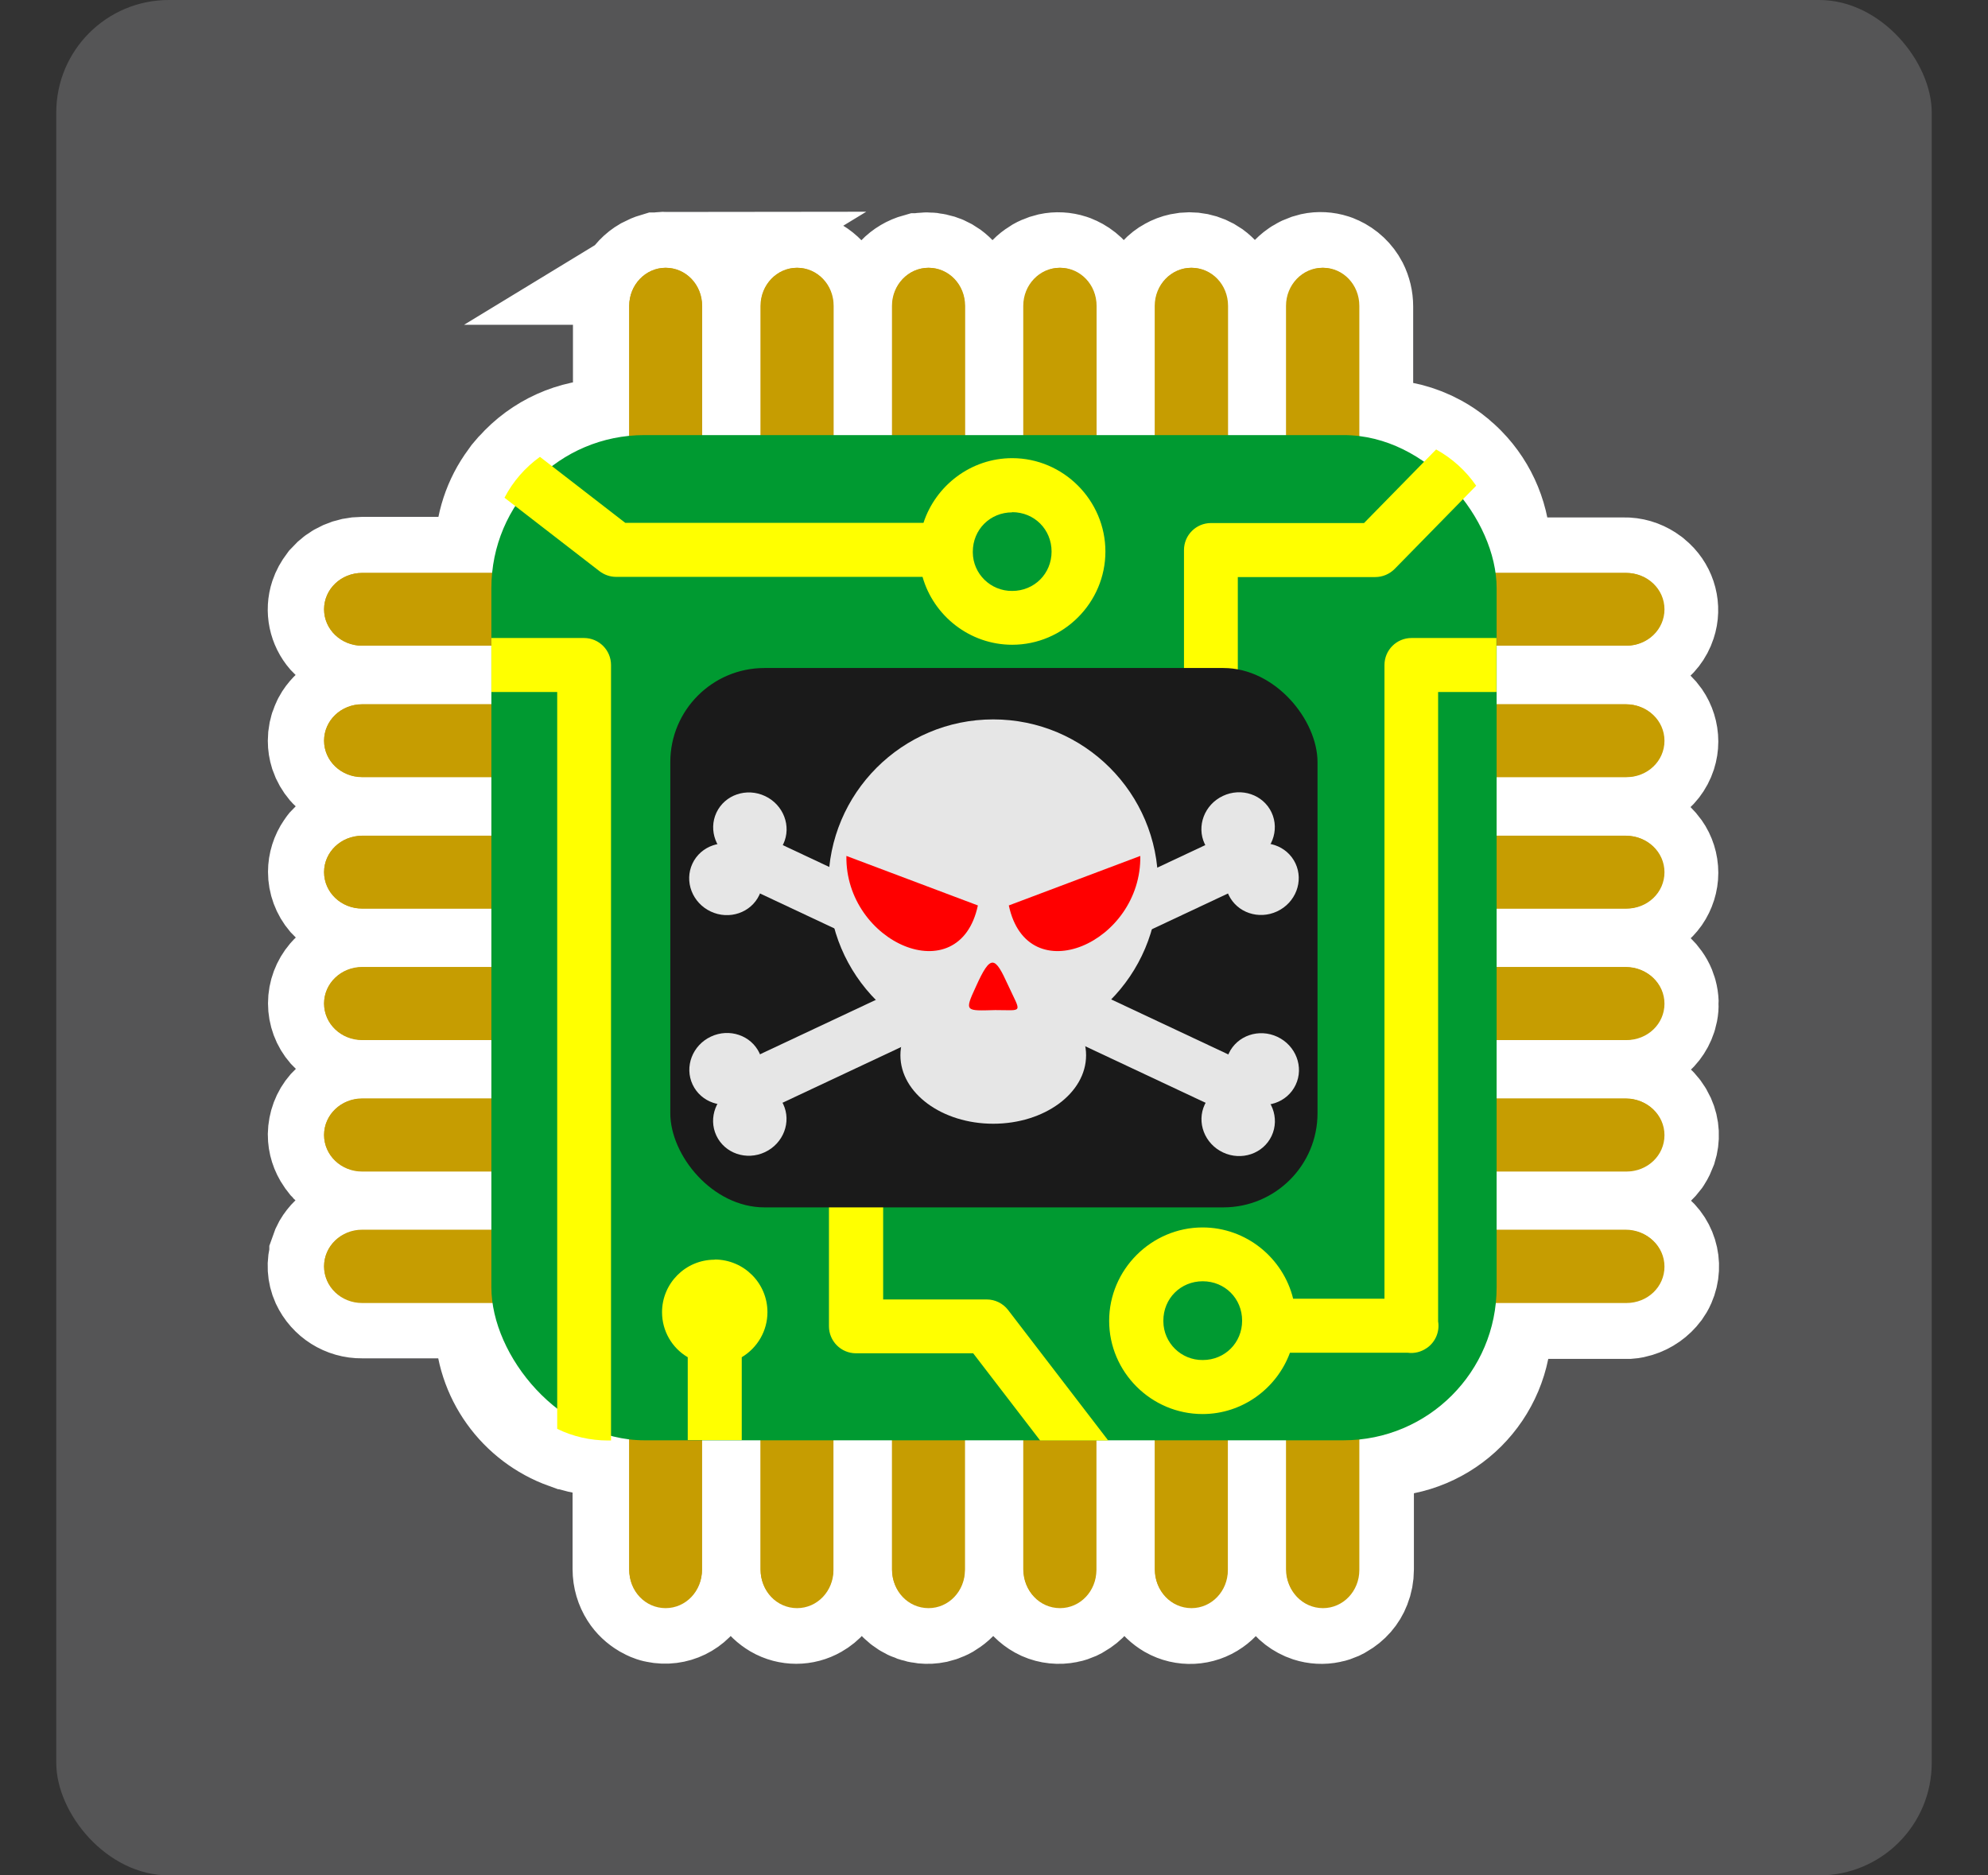 <?xml version="1.0" encoding="UTF-8"?>
<svg xmlns="http://www.w3.org/2000/svg" width="106" height="100" viewBox="0 0 106 100">
  <rect x="0" y="0" width="106" height="100" fill="#333333" stroke="none"/>
  <g id="Hintergrund">
    <rect id="Hintergrund-2" data-name="Hintergrund" x="3" width="100" height="100" rx="6" ry="6" fill="#555556"/>
  </g>
  <g id="Solokiller">
    <g id="Saboteur">
      <path d="M35.49,14.29c-.13,0-.26.02-.39.04h-.05c-.17.05-.33.12-.48.2-.33.19-.6.47-.78.82h0c-.16.3-.24.63-.24.97v6.88h-1.15c-1.77,0-3.46.76-4.64,2.09l-.06.06c-.07.08-.13.16-.2.24l-.1.14c-.79,1.06-1.21,2.35-1.21,3.68v1.15h-6.88c-.6,0-1.17.25-1.57.7h0s-.03.04-.05.07c-.14.18-.25.38-.32.59-.21.63-.06,1.32.37,1.81.4.45.97.71,1.57.7h6.88v3.13h-6.88c-.6,0-1.18.25-1.57.7-.12.14-.23.3-.3.48h0c-.11.24-.16.5-.16.76h0c0,.2.03.39.09.58h0c.08.24.21.46.37.65.39.45.97.71,1.57.7h6.88v3.13h-6.88c-.6,0-1.17.25-1.57.7h0s-.08.1-.11.15h0c-.22.32-.34.7-.34,1.08,0,.45.16.89.46,1.24.4.45.97.71,1.57.7h6.88v3.13h-6.88c-.6,0-1.18.25-1.57.7-.29.34-.46.78-.46,1.24,0,.45.16.89.46,1.23.4.45.97.71,1.57.7h6.88v3.13h-6.88c-.6,0-1.17.25-1.57.7-.3.34-.46.78-.47,1.24,0,.39.12.76.34,1.08h0c.04.05.07.1.11.15h0s.09.09.13.14h0c.39.37.9.57,1.44.57h6.88v3.13h-6.88c-.73,0-1.42.38-1.79,1.01-.06.11-.11.22-.15.34h0v.04c-.14.43-.11.89.07,1.29h0c.34.73,1.07,1.19,1.87,1.18h6.88v1.15c0,2.69,1.71,4.97,4.1,5.83.02,0,.04.01.06.02.42.15.85.25,1.31.31h.04s.27.03.27.03h.08s.34.01.34.01h1.15v6.89c0,.42.12.81.33,1.14h0c.17.27.41.49.68.65h0c.11.06.22.12.34.16h0c.06.02.12.04.19.05h0c.85.18,1.71-.24,2.09-1.02.15-.3.23-.63.23-.97v-6.89h3.13v6.89c0,.42.12.81.33,1.14h0c.17.27.41.49.68.65.57.33,1.28.33,1.85,0,.39-.22.69-.57.86-.99.1-.25.15-.52.15-.79v-6.89h3.13v6.89c0,.4.12.8.33,1.14h0c.31.49.83.82,1.41.88.2.02.4.01.59-.03h0c.13-.03.25-.07.36-.12h0c.12-.05.22-.11.33-.19h0c.26-.18.48-.43.62-.72.15-.3.23-.63.23-.97v-6.89h3.13v6.89h0c0,.42.12.81.33,1.14h0c.21.32.5.58.85.74.36.16.76.2,1.15.12h0c.06-.01.13-.03.19-.05h0c.12-.04.24-.09.34-.16h0c.39-.22.7-.57.86-.99.1-.25.15-.52.15-.79v-6.89h3.13v6.89c0,.42.12.81.33,1.14h0c.17.27.41.49.68.65.63.36,1.42.32,2.01-.1h0c.26-.18.47-.43.62-.72.15-.3.23-.63.23-.97h0v-6.88h3.13v6.88c0,.4.11.8.33,1.14h0c.24.38.61.66,1.03.8.31.1.65.12.97.05h0c.06-.01.13-.03.19-.05h0c.12-.04.24-.09.34-.16h0c.39-.22.7-.57.86-.99.1-.25.15-.52.15-.79v-6.88h1.15c3.44,0,6.2-2.77,6.2-6.2v-1.15h6.88c.07,0,.14,0,.21,0h0c.14-.01.27-.04.4-.08h0c.43-.13.81-.4,1.08-.76h0c.07-.1.14-.21.19-.33h0c.38-.86.07-1.87-.74-2.36-.34-.22-.73-.33-1.14-.33h-6.89v-3.13h6.89c.2,0,.41-.03.6-.09l.07-.02.12-.04h0c.12-.05.24-.11.34-.18h0c.21-.14.4-.32.55-.52l.04-.06c.09-.14.16-.29.22-.45.14-.44.12-.91-.07-1.33-.24-.53-.7-.94-1.27-1.09-.2-.06-.4-.09-.61-.09h-6.89v-3.13h6.89c.07,0,.14,0,.21-.01h0c.33-.03.65-.14.93-.32.38-.24.66-.6.8-1.03.18-.56.09-1.18-.26-1.66-.3-.43-.76-.72-1.28-.81-.14-.03-.27-.04-.41-.04h-6.89v-3.13h6.89c.2,0,.41-.03.6-.09l.07-.02.12-.04h0c.36-.15.67-.39.89-.7.22-.32.34-.7.34-1.08,0-.39-.12-.77-.34-1.08h0c-.07-.1-.16-.2-.25-.29h0c-.09-.09-.19-.17-.3-.24h0c-.28-.18-.6-.29-.93-.32-.07,0-.14-.01-.21-.01h-6.89v-3.13h6.89c.07,0,.14,0,.21-.01h0c.33-.03.65-.14.93-.32.38-.24.66-.6.8-1.03.06-.19.09-.38.09-.57h0c0-.39-.12-.77-.34-1.09-.3-.43-.76-.72-1.28-.81-.14-.03-.27-.04-.41-.04h-6.88v-3.13h6.88c.2,0,.41-.03.6-.09l.07-.02.12-.04h0c.12-.05.24-.11.34-.18h0c.38-.24.66-.6.8-1.03.23-.69.03-1.45-.5-1.95h0c-.09-.09-.19-.17-.3-.24h0c-.34-.22-.73-.34-1.14-.33h-6.89v-1.15c0-1.63-.64-3.2-1.78-4.36l-.11-.11c-.09-.09-.18-.17-.28-.25l-.11-.1c-.29-.24-.6-.45-.93-.63-.91-.5-1.94-.76-2.98-.76h-1.15v-6.89c0-.34-.08-.67-.23-.97h0c-.21-.4-.54-.71-.95-.9-.06-.03-.12-.05-.18-.07h0c-.31-.1-.65-.12-.97-.05h0c-.13.03-.25.07-.36.12h0c-.06.03-.11.05-.17.09h0c-.06.03-.11.06-.16.1h0c-.26.18-.48.43-.62.72h0c-.15.3-.23.63-.23.97v6.88h-3.13v-6.88c0-.34-.08-.67-.23-.97h0c-.15-.28-.36-.53-.62-.72h0c-.43-.3-.96-.41-1.47-.3-.19.04-.37.11-.53.2h0c-.17.09-.32.21-.45.35-.13.14-.24.3-.33.47h0c-.15.3-.23.63-.23.97v6.88h-3.13v-6.88c0-.34-.08-.67-.23-.97-.21-.4-.54-.71-.95-.9-.06-.03-.12-.05-.18-.07h0c-.31-.1-.65-.12-.97-.05h0c-.13.03-.25.07-.36.12h0c-.12.05-.22.11-.33.19h0c-.26.18-.48.43-.62.72h0c-.15.3-.23.63-.23.97v6.88h-3.13v-6.88c0-.34-.08-.67-.23-.97h0c-.15-.28-.36-.53-.62-.72h0c-.21-.15-.44-.25-.69-.3h0c-.26-.06-.52-.06-.78,0h-.05c-.36.1-.68.29-.93.55-.13.14-.24.3-.33.47h0c-.15.3-.23.63-.23.97v6.88h-3.13v-6.88c0-.34-.08-.67-.23-.97-.18-.34-.45-.62-.78-.82-.63-.36-1.42-.32-2.01.1h0c-.26.19-.47.43-.62.72h0c-.16.3-.23.63-.23.97v6.88h-3.13v-6.88c0-.34-.08-.67-.23-.97-.15-.28-.36-.53-.62-.72h0c-.05-.04-.1-.07-.16-.1h0c-.28-.16-.6-.25-.92-.25Z" fill="#fff" stroke="#fff" stroke-linecap="round" stroke-miterlimit="15.12" stroke-width="6"/>
      <g>
        <g>
          <path d="M35.49,14.28h0c1.07,0,1.94.91,1.94,2.03v67.37c0,1.12-.87,2.03-1.94,2.03h0c-1.07,0-1.94-.91-1.94-2.03V16.31c0-1.12.87-2.03,1.94-2.03Z" fill="#c69d01"/>
          <path d="M70.51,14.28h0c1.07,0,1.94.91,1.94,2.03v67.37c0,1.12-.87,2.03-1.94,2.03h0c-1.07,0-1.94-.91-1.94-2.03V16.31c0-1.12.87-2.03,1.94-2.03Z" fill="#c69d01"/>
          <path d="M56.5,14.28h0c1.07,0,1.94.91,1.94,2.03v67.37c0,1.12-.87,2.03-1.94,2.03h0c-1.07,0-1.94-.91-1.94-2.03V16.31c0-1.12.87-2.03,1.94-2.03Z" fill="#c69d01"/>
          <path d="M49.5,14.28h0c1.07,0,1.94.91,1.94,2.03v67.37c0,1.12-.87,2.03-1.94,2.03h0c-1.07,0-1.94-.91-1.94-2.03V16.31c0-1.12.87-2.03,1.94-2.03Z" fill="#c69d01"/>
          <path d="M42.49,14.28h0c1.07,0,1.94.91,1.94,2.03v67.37c0,1.12-.87,2.03-1.94,2.03h0c-1.07,0-1.94-.91-1.94-2.03V16.31c0-1.12.87-2.03,1.94-2.03Z" fill="#c69d01"/>
          <path d="M63.51,14.28h0c1.07,0,1.94.91,1.94,2.03v67.37c0,1.12-.87,2.03-1.94,2.03h0c-1.07,0-1.94-.91-1.94-2.03V16.31c0-1.12.87-2.03,1.94-2.03Z" fill="#c69d01"/>
          <path d="M88.72,32.49h0c0,1.07-.91,1.94-2.03,1.94H19.31c-1.12,0-2.03-.87-2.03-1.94h0c0-1.07.91-1.94,2.03-1.94h67.37c1.12,0,2.03.87,2.03,1.94Z" fill="#c69d01"/>
          <path d="M88.72,67.51h0c0,1.07-.91,1.94-2.03,1.94H19.31c-1.12,0-2.03-.87-2.03-1.94h0c0-1.07.91-1.94,2.03-1.94h67.37c1.12,0,2.03.87,2.03,1.94Z" fill="#c69d01"/>
          <path d="M88.72,53.5h0c0,1.07-.91,1.94-2.03,1.94H19.31c-1.12,0-2.03-.87-2.03-1.94h0c0-1.07.91-1.94,2.03-1.94h67.37c1.12,0,2.03.87,2.03,1.94Z" fill="#c69d01"/>
          <path d="M88.72,46.5h0c0,1.07-.91,1.94-2.03,1.94H19.31c-1.12,0-2.03-.87-2.03-1.94h0c0-1.07.91-1.94,2.03-1.94h67.37c1.12,0,2.03.87,2.03,1.94Z" fill="#c69d01"/>
          <path d="M88.72,39.49h0c0,1.07-.91,1.94-2.03,1.94H19.31c-1.12,0-2.03-.87-2.03-1.94h0c0-1.07.91-1.94,2.03-1.94h67.37c1.12,0,2.03.87,2.03,1.94Z" fill="#c69d01"/>
          <path d="M88.72,60.51h0c0,1.07-.91,1.94-2.03,1.94H19.31c-1.12,0-2.03-.87-2.03-1.94h0c0-1.07.91-1.94,2.03-1.94h67.37c1.12,0,2.03.87,2.03,1.94Z" fill="#c69d01"/>
          <path d="M35.49,14.28c-1.07,0-1.94.91-1.94,2.03v14.24h-14.24c-1.13,0-2.03.86-2.03,1.94s.91,1.94,2.03,1.94h14.24v3.13h-14.24c-1.13,0-2.03.86-2.03,1.94s.91,1.94,2.03,1.94h14.24v3.13h-14.24c-1.13,0-2.03.86-2.03,1.94s.91,1.94,2.03,1.94h14.24v3.13h-14.24c-1.13,0-2.03.86-2.03,1.94s.91,1.94,2.03,1.94h14.24v3.13h-14.24c-1.13,0-2.03.86-2.03,1.94s.91,1.94,2.03,1.94h14.24v3.13h-14.24c-1.13,0-2.03.86-2.03,1.94s.91,1.94,2.03,1.94h14.24v14.24c0,1.13.86,2.03,1.94,2.03s1.94-.91,1.94-2.03v-14.24h3.13v14.24c0,1.13.86,2.03,1.94,2.03s1.94-.91,1.94-2.03v-14.24h3.13v14.24c0,1.13.86,2.03,1.94,2.03s1.94-.91,1.94-2.03v-14.24h3.13v14.24c0,1.13.86,2.03,1.94,2.03s1.94-.91,1.94-2.03v-14.24h3.13v14.24c0,1.13.86,2.03,1.94,2.03s1.94-.91,1.94-2.03v-14.24h3.13v14.24c0,1.13.86,2.03,1.94,2.03s1.94-.91,1.94-2.03v-14.24h14.24c1.13,0,2.03-.86,2.03-1.94s-.91-1.94-2.03-1.94h-14.24v-3.13h14.24c1.13,0,2.03-.86,2.03-1.94s-.91-1.94-2.03-1.94h-14.24v-3.13h14.24c1.13,0,2.03-.86,2.03-1.94s-.91-1.94-2.03-1.94h-14.24v-3.13h14.24c1.13,0,2.03-.86,2.03-1.94s-.91-1.94-2.03-1.94h-14.24v-3.13h14.24c1.13,0,2.03-.86,2.03-1.94s-.91-1.94-2.03-1.94h-14.24v-3.13h14.24c1.13,0,2.03-.86,2.03-1.94s-.91-1.94-2.03-1.94h-14.24v-14.24c0-1.13-.86-2.03-1.93-2.03s-1.94.91-1.94,2.03v14.24h-3.13v-14.24c0-1.13-.86-2.03-1.94-2.03s-1.94.91-1.94,2.03v14.24h-3.13v-14.24c0-1.13-.86-2.03-1.94-2.03-1.07,0-1.94.91-1.94,2.03v14.24h-3.13v-14.24c0-1.13-.86-2.03-1.94-2.03s-1.94.91-1.94,2.03v14.24h-3.13v-14.24c0-1.13-.86-2.03-1.94-2.03s-1.94.91-1.94,2.03v14.24h-3.13v-14.24c0-1.13-.86-2.03-1.94-2.03h0ZM37.42,34.42h3.13v3.13h-3.13v-3.13ZM44.43,34.42h3.13v3.13h-3.13v-3.13ZM51.43,34.42h3.13v3.13h-3.13v-3.13ZM58.44,34.42h3.13v3.13h-3.13v-3.13ZM65.44,34.42h3.13v3.13h-3.13v-3.13ZM37.42,41.43h3.13v3.13h-3.13v-3.13ZM44.43,41.43h3.13v3.13h-3.13v-3.13ZM51.43,41.43h3.13v3.13h-3.13v-3.13ZM58.44,41.43h3.13v3.13h-3.13v-3.13ZM65.44,41.43h3.13v3.13h-3.13v-3.13ZM37.42,48.43h3.13v3.13h-3.13v-3.13ZM44.43,48.43h3.13v3.13h-3.13v-3.13ZM51.43,48.43h3.13v3.13h-3.13v-3.13ZM58.44,48.43h3.13v3.13h-3.13v-3.13ZM65.44,48.43h3.13v3.13h-3.13v-3.13ZM37.42,55.44h3.13v3.13h-3.13v-3.13ZM44.43,55.44h3.13v3.13h-3.13v-3.13ZM51.43,55.44h3.13v3.13h-3.13v-3.13ZM58.44,55.44h3.13v3.13h-3.13v-3.13ZM65.44,55.44h3.13v3.13h-3.13v-3.13ZM37.42,62.44h3.13v3.13h-3.13v-3.13ZM44.43,62.44h3.13v3.13h-3.13v-3.13ZM51.43,62.44h3.13v3.13h-3.13v-3.13ZM58.44,62.44h3.13v3.13h-3.13v-3.13ZM65.44,62.44h3.13v3.13h-3.13v-3.13Z" fill="#c69d01"/>
        </g>
        <rect x="26.2" y="23.2" width="53.6" height="53.6" rx="8.16" ry="8.16" fill="#009a31"/>
        <path d="M76.58,23.96l-3.85,3.93h-8.16c-.79,0-1.44.64-1.44,1.44v11.04c-.04,1.96,2.92,1.96,2.87,0v-9.6h7.33c.39,0,.76-.16,1.03-.43l4.35-4.44c-.55-.8-1.28-1.46-2.13-1.93ZM28.79,24.36c-.79.57-1.44,1.31-1.89,2.18l5.07,3.92c.25.19.56.3.88.3h16.34c.59,2.08,2.52,3.62,4.78,3.62,2.73,0,4.97-2.24,4.97-4.97s-2.24-4.98-4.97-4.98c-2.2,0-4.08,1.46-4.73,3.45h-15.9l-4.55-3.52ZM53.97,27.31c1.18,0,2.1.92,2.1,2.1s-.92,2.1-2.1,2.1c-1.15.01-2.09-.91-2.1-2.05,0-.01,0-.03,0-.04,0-1.18.92-2.1,2.1-2.1h0ZM26.2,34.02v2.88h3.51v39.29c.84.41,1.77.62,2.7.62h.17v-41.35c0-.79-.64-1.44-1.44-1.44h-4.94ZM75.26,34.02c-.79,0-1.44.64-1.44,1.44v33.79h-4.87c-.53-2.17-2.5-3.8-4.83-3.8-2.73,0-4.98,2.25-4.98,4.98s2.24,4.97,4.98,4.97c2.13,0,3.96-1.37,4.66-3.27h6.27c.36.05.72-.04,1.01-.24.02-.01.04-.03.06-.04.43-.32.65-.86.56-1.39v-33.56h3.11v-2.88h-4.54ZM44.2,62.64v8.08c0,.79.64,1.44,1.44,1.44h6.25l3.57,4.65h3.63l-5.34-6.96c-.27-.35-.69-.56-1.14-.56h-5.52v-6.64h-2.88ZM38.1,67.17c-1.55,0-2.8,1.26-2.8,2.8h0c0,.99.52,1.9,1.37,2.4v4.42h2.88v-4.42c.85-.51,1.37-1.42,1.37-2.4,0-1.55-1.25-2.8-2.8-2.81,0,0,0,0,0,0ZM64.13,68.32c1.18,0,2.1.92,2.1,2.1s-.92,2.1-2.1,2.1c-1.15.01-2.09-.91-2.1-2.06,0-.01,0-.03,0-.04,0-1.18.92-2.1,2.1-2.1Z" fill="#ff0"/>
        <g>
          <rect x="35.74" y="35.62" width="34.51" height="28.76" rx="5.02" ry="5.02" fill="#1a1a1a"/>
          <g>
            <g>
              <path d="M40.75,44.6l26.33,12.37-1.21,2.58-26.33-12.37,1.21-2.58Z" fill="#e6e6e6"/>
              <g>
                <ellipse cx="39.98" cy="44.16" rx="1.9" ry="1.97" transform="translate(-16.99 61.56) rotate(-64.82)" fill="#e6e6e6"/>
                <ellipse cx="38.71" cy="46.88" rx="1.9" ry="1.97" transform="translate(-20.19 61.97) rotate(-64.82)" fill="#e6e6e6"/>
              </g>
              <g>
                <ellipse cx="67.29" cy="57" rx="1.9" ry="1.97" transform="translate(-12.91 93.65) rotate(-64.82)" fill="#e6e6e6"/>
                <ellipse cx="66.01" cy="59.72" rx="1.9" ry="1.97" transform="translate(-16.11 94.06) rotate(-64.82)" fill="#e6e6e6"/>
              </g>
            </g>
            <circle cx="52.96" cy="47.15" r="8.79" fill="#e6e6e6"/>
            <g>
              <path d="M65.25,44.6l-26.33,12.37,1.21,2.58,26.33-12.37-1.21-2.58Z" fill="#e6e6e6"/>
              <g>
                <ellipse cx="66.01" cy="44.16" rx="1.97" ry="1.9" transform="translate(-12.51 32.28) rotate(-25.18)" fill="#e6e6e6"/>
                <ellipse cx="67.29" cy="46.88" rx="1.97" ry="1.9" transform="translate(-13.55 33.08) rotate(-25.18)" fill="#e6e6e6"/>
              </g>
              <g>
                <ellipse cx="38.71" cy="57" rx="1.97" ry="1.9" transform="translate(-20.57 21.88) rotate(-25.18)" fill="#e6e6e6"/>
                <ellipse cx="39.98" cy="59.72" rx="1.97" ry="1.9" transform="translate(-21.61 22.68) rotate(-25.18)" fill="#e6e6e6"/>
              </g>
            </g>
            <path d="M53.79,48.28l7.01-2.64c.08,4.63-6.02,7.3-7.01,2.64ZM52.14,48.28l-7.01-2.64c-.08,4.63,6.02,7.3,7.01,2.64Z" fill="red"/>
            <ellipse cx="52.96" cy="56.27" rx="4.95" ry="3.65" fill="#e6e6e6"/>
            <path d="M53.07,53.86c-1.59.04-1.66.1-1.04-1.24.8-1.78,1.02-1.63,1.72-.09.71,1.54.83,1.33-.69,1.33Z" fill="red"/>
          </g>
        </g>
      </g>
    </g>
  </g>
</svg>